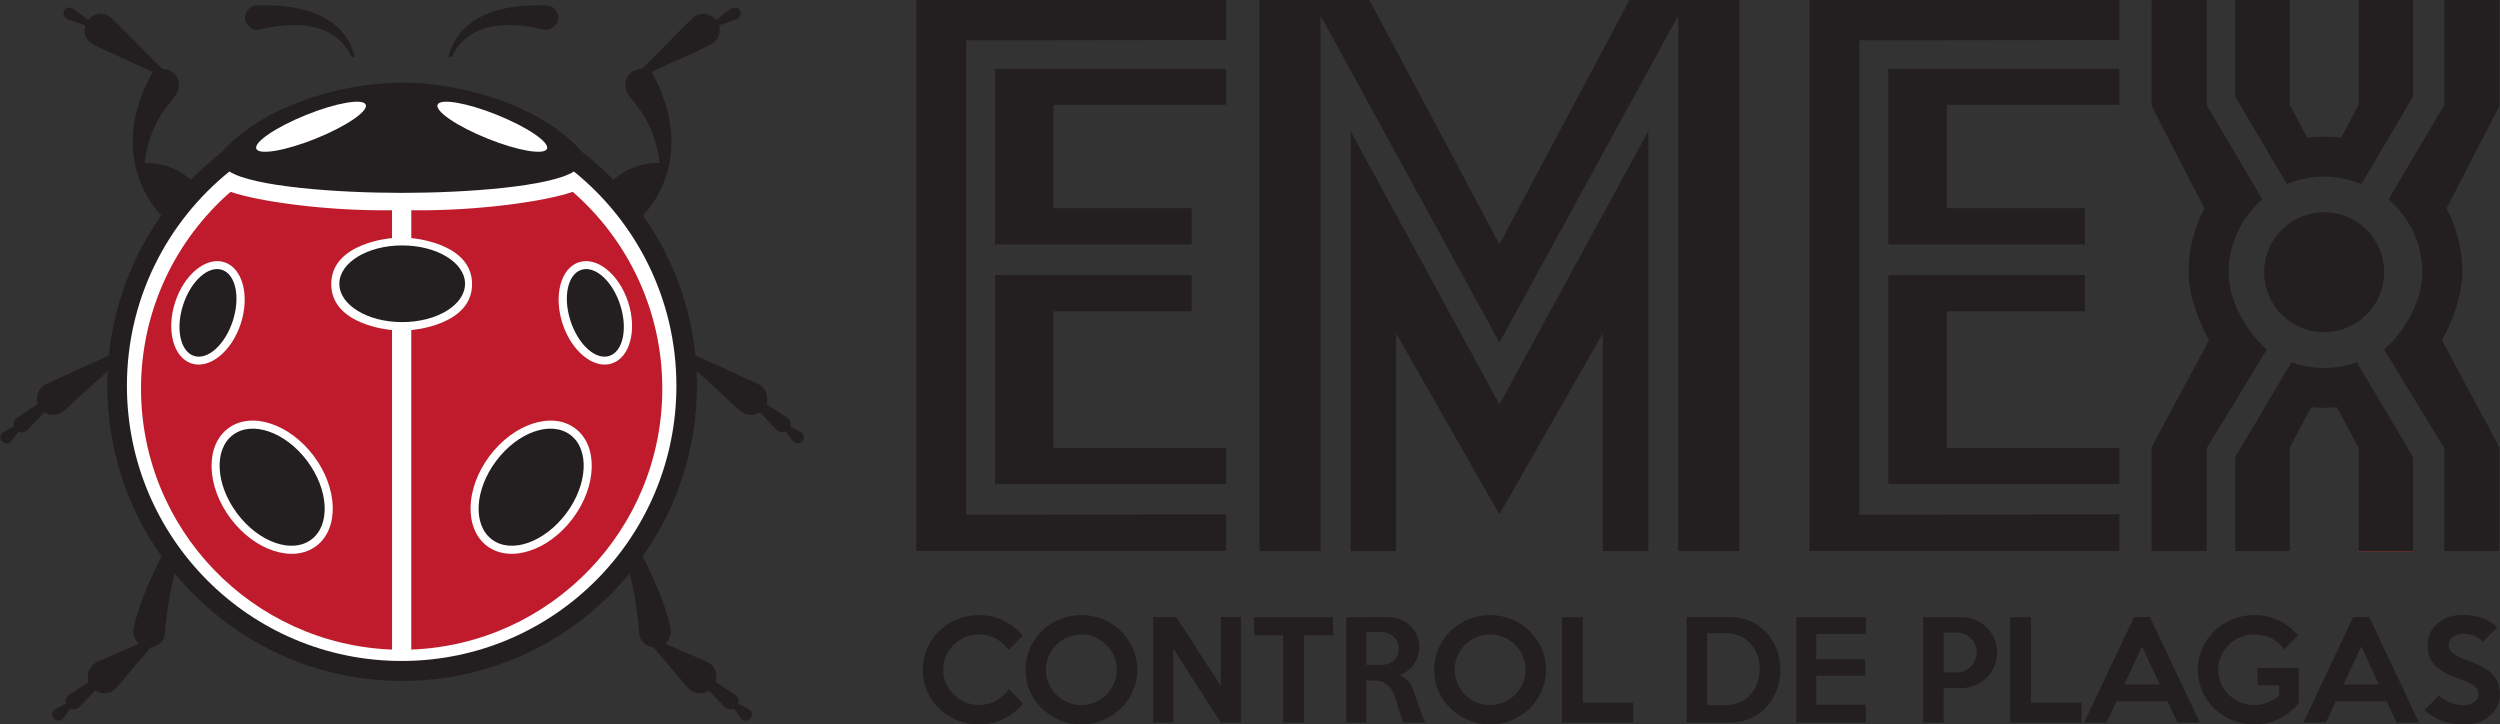 <?xml version="1.0" encoding="UTF-8" standalone="no"?>
<svg
   xmlns:dc="http://purl.org/dc/elements/1.1/"
   xmlns:cc="http://creativecommons.org/ns#"
   xmlns:rdf="http://www.w3.org/1999/02/22-rdf-syntax-ns#"
   xmlns:svg="http://www.w3.org/2000/svg"
   xmlns="http://www.w3.org/2000/svg"
   xmlns:sodipodi="http://sodipodi.sourceforge.net/DTD/sodipodi-0.dtd"
   xmlns:inkscape="http://www.inkscape.org/namespaces/inkscape"
   sodipodi:docname="emex-2.svg"
   inkscape:version="1.0.2-2 (e86c870879, 2021-01-15)"
   id="svg8"
   version="1.1"
   viewBox="0 0 646.083 187.231"
   height="707.646"
   width="2441.888">
  <rect x="0" y="0" width="646.083" height="187.231" fill="#333333" stroke="none"/>
  <title
     id="title907">logotipo emex control de plagas</title>
  <defs
     id="defs2">
    <clipPath
       clipPathUnits="userSpaceOnUse"
       id="clipPath849">
      <path
         d="M 0,1715.657 H 1343.731 V 0 H 0 Z"
         id="path847"
         inkscape:connector-curvature="0" />
    </clipPath>
  </defs>
  <sodipodi:namedview
     inkscape:window-maximized="1"
     inkscape:window-y="-8"
     inkscape:window-x="-8"
     inkscape:window-height="705"
     inkscape:window-width="1366"
     showgrid="false"
     inkscape:document-rotation="0"
     inkscape:current-layer="layer1"
     inkscape:document-units="px"
     inkscape:cy="658.7688"
     inkscape:cx="1010.0537"
     inkscape:zoom="0.24748737"
     inkscape:pageshadow="2"
     inkscape:pageopacity="0.0"
     borderopacity="1.0"
     bordercolor="#666666"
     pagecolor="#ffffff"
     id="base"
     showborder="true"
     inkscape:showpageshadow="false"
     units="px"
     showguides="true"
     inkscape:guide-bbox="true"
     fit-margin-top="0"
     fit-margin-left="0"
     fit-margin-right="0"
     fit-margin-bottom="0">
    <sodipodi:guide
       position="-1.361,187.231"
       orientation="0,1"
       id="guide103"
       inkscape:label=""
       inkscape:locked="false"
       inkscape:color="rgb(0,0,255)" />
    <sodipodi:guide
       position="0.907,0.511"
       orientation="0,-1"
       id="guide105" />
    <sodipodi:guide
       position="236.764,124.204"
       orientation="1,0"
       id="guide1022" />
  </sodipodi:namedview>
  <g
     id="layer1"
     inkscape:groupmode="layer"
     inkscape:label="Capa 1"
     transform="translate(-1.361,3.332756e-5)">
    <g
       id="g851"
       transform="matrix(0.179,0,0,-0.179,105.284,21.377)">
      <path
         d="m 0,0 c -97.991,0 -207.631,-39.388 -259.596,-99.693 -16.133,-12.451 -31.345,-26.032 -45.524,-40.626 0,0 -25.265,25.78 -66.708,24.45 8.097,56.425 27.91,75.514 43.377,96.054 13.576,18.031 3.626,38.904 -17.883,39.871 -15.857,15.315 -36.237,36.969 -71.527,71.768 -18.403,18.148 -35.702,-1.269 -35.702,-1.269 0,0 -16.92,13.938 -21.296,16.312 -12.867,6.977 -19.754,-10.602 -8.336,-15.043 5.853,-2.275 25.644,-9.061 25.644,-9.061 0,0 -6.22,-17.882 12.143,-27.668 20.722,-11.043 66.694,-30.447 85.179,-39.57 -71.162,-128.132 12.556,-207.059 12.556,-207.059 -41.205,-58.281 -68.155,-127.359 -75.769,-202.153 0,0 -66.187,-30.095 -91.378,-41.876 -10.574,-4.944 -14.499,-18.304 -11.296,-28.634 -7.281,-4.713 -21.477,-13.467 -30.025,-19.574 -3.806,-2.718 -5.525,-7.711 -4.214,-12.641 -3.398,-1.676 -9.682,-4.58 -14.046,-7.113 -14.045,-8.155 1.496,-25.01 10.739,-13.23 3.278,4.178 7.612,10.301 9.605,13.049 4.913,-2.146 9.741,-0.952 13.592,2.9 6.434,6.433 18.849,19.663 23.773,24.768 9.303,-5.558 20.7,-4.98 29.963,3.504 17.217,15.767 61.602,56.545 61.602,56.545 -0.348,-7.085 -0.527,-14.215 -0.527,-21.386 0,-91.843 29.043,-176.903 78.446,-246.498 0,0 -31.747,-59.423 -40.568,-104.731 -2.337,-12.002 7.612,-21.385 7.612,-21.385 l -59.322,-25.854 c 0,0 -19.089,-7.25 -13.171,-29.485 -6.163,-3.743 -28.876,-18.848 -28.876,-18.848 0,0 -6.012,-4.378 -3.865,-12.443 -2.328,-0.996 -10.115,-4.913 -14.108,-7.158 -14.498,-8.155 1.861,-24.88 10.783,-13.23 3.262,4.259 6.525,9.333 9.487,13.139 8.003,-3.262 12.805,2.052 12.805,2.052 0,0 18.485,19.212 23.319,24.165 19.936,-11.718 32.382,6.286 32.382,6.286 l 47.664,55.999 c 0,0 19.465,2.119 20.842,21.083 3.624,50.02 13.938,85.709 13.938,85.709 78.193,-94.738 195.855,-155.123 328.286,-155.123 132.429,0 250.089,60.385 328.284,155.123 0,0 10.313,-35.689 13.936,-85.709 1.376,-18.964 20.844,-21.083 20.844,-21.083 l 47.663,-55.999 c 0,0 12.45,-18.004 32.385,-6.286 4.831,-4.953 23.317,-24.165 23.317,-24.165 0,0 4.802,-5.314 12.804,-2.052 2.964,-3.806 6.226,-8.88 9.487,-13.139 8.928,-11.65 25.282,5.075 10.783,13.23 -3.993,2.245 -11.779,6.162 -14.106,7.158 2.145,8.065 -3.864,12.443 -3.864,12.443 0,0 -22.715,15.105 -28.879,18.848 5.919,22.235 -13.169,29.485 -13.169,29.485 l -59.323,25.854 c 0,0 9.947,9.383 7.612,21.385 -8.818,45.308 -40.569,104.731 -40.569,104.731 49.404,69.595 78.446,154.655 78.446,246.498 0,7.171 -0.175,14.301 -0.528,21.386 0,0 44.387,-40.778 61.604,-56.545 9.265,-8.484 20.659,-9.062 29.965,-3.504 4.922,-5.105 17.337,-18.335 23.77,-24.768 3.85,-3.852 8.679,-5.046 13.592,-2.9 1.994,-2.748 6.327,-8.871 9.606,-13.049 9.241,-11.78 24.783,5.075 10.738,13.23 -4.364,2.533 -10.647,5.437 -14.046,7.113 1.312,4.93 -0.408,9.923 -4.212,12.641 -8.55,6.107 -22.747,14.861 -30.024,19.574 3.201,10.33 -0.724,23.69 -11.298,28.634 -25.192,11.781 -91.379,41.876 -91.379,41.876 -7.614,74.794 -34.563,143.872 -75.771,202.153 0,0 83.721,78.927 12.559,207.059 18.484,9.123 64.455,28.527 85.178,39.57 18.367,9.786 12.144,27.668 12.144,27.668 0,0 19.793,6.786 25.644,9.061 11.417,4.441 4.531,22.02 -8.337,15.043 -4.377,-2.374 -21.296,-16.312 -21.296,-16.312 0,0 -17.298,19.417 -35.703,1.269 -35.289,-34.799 -55.667,-56.453 -71.525,-71.768 -21.51,-0.967 -31.461,-21.84 -17.886,-39.871 15.468,-20.54 35.283,-39.629 43.38,-96.054 -41.443,1.33 -66.706,-24.45 -66.706,-24.45 -14.183,14.594 -29.396,28.175 -45.525,40.626 C 207.628,-39.388 97.99,0 0,0"
         style="fill:#231f20;fill-opacity:1;fill-rule:nonzero;stroke:none"
         id="path853"
         inkscape:connector-curvature="0" />
    </g>
    <g
       id="g855"
       transform="matrix(0.179,0,0,-0.179,105.163,49.844)">
      <path
         d="m 0,0 c 94.439,0 214.632,9.062 248.696,30.849 90.24,-72.836 147.958,-184.349 147.958,-309.343 0,-219.434 -177.22,-397.324 -396.654,-397.324 -219.433,0 -396.656,177.89 -396.656,397.324 0,124.994 57.72,236.507 147.958,309.343 C -214.636,9.062 -94.438,0 0,0"
         style="fill:#ffffff;fill-opacity:1;fill-rule:nonzero;stroke:none"
         id="path857"
         inkscape:connector-curvature="0" />
    </g>
    <g
       id="g859"
       transform="matrix(0.179,0,0,-0.179,102.682,167.873)">
      <path
         d="m 0,0 -0.031,461.324 c 0,0 -87.776,6.224 -87.776,66.332 0,60.23 87.765,66.392 87.765,66.392 l -0.003,40.234 C -95.374,632.953 -194.508,647.27 -233.139,660.895 -312.377,591.788 -362.448,490.086 -362.448,376.69 -362.448,173.359 -201.463,7.628 0,0"
         style="fill:#bf1b2c;fill-opacity:1;fill-rule:nonzero;stroke:none"
         id="path861"
         inkscape:connector-curvature="0" />
    </g>
    <g
       id="g863"
       transform="matrix(0.179,0,0,-0.179,107.644,167.873)">
      <path
         d="m 0,0 0.034,461.324 c 0,0 87.774,6.224 87.774,66.332 0,60.23 -87.766,66.392 -87.766,66.392 l 0.003,40.234 C 95.374,632.953 194.508,647.27 233.139,660.895 312.379,591.788 362.45,490.086 362.45,376.69 362.45,173.359 201.464,7.628 0,0"
         style="fill:#bf1b2c;fill-opacity:1;fill-rule:nonzero;stroke:none"
         id="path865"
         inkscape:connector-curvature="0" />
    </g>
    <g
       id="g867"
       transform="matrix(0.179,0,0,-0.179,93.022,14.626)">
      <path
         d="m 0,0 c -7.227,30.278 -35.496,78.06 -142.4,73.804 -11.359,-0.452 -16.946,-12.596 -15.827,-19.906 0.926,-6.043 7.869,-17.867 21.748,-14.619 88.764,20.775 120.488,-14.415 131.997,-40.052 z"
         style="fill:#231f20;fill-opacity:1;fill-rule:nonzero;stroke:none"
         id="path869"
         inkscape:connector-curvature="0" />
    </g>
    <g
       id="g871"
       transform="matrix(0.179,0,0,-0.179,83.076,141.118)">
      <path
         d="m 0,0 c -33.209,-24.848 -88.589,-6.952 -123.698,39.97 -35.11,46.923 -36.654,105.103 -3.446,129.95 33.208,24.852 88.589,6.952 123.698,-39.966 C 31.665,83.031 33.207,24.852 0,0"
         style="fill:#ffffff;fill-opacity:1;fill-rule:nonzero;stroke:none"
         id="path873"
         inkscape:connector-curvature="0" />
    </g>
    <g
       id="g875"
       transform="matrix(0.179,0,0,-0.179,121.54,73.334)">
      <path
         d="m 0,0 c 0,-30.572 -40.625,-55.353 -90.736,-55.353 -50.11,0 -90.732,24.781 -90.732,55.353 0,30.572 40.622,55.352 90.732,55.352 C -40.625,55.352 0,30.572 0,0"
         style="fill:#231f20;fill-opacity:1;fill-rule:nonzero;stroke:none"
         id="path877"
         inkscape:connector-curvature="0" />
    </g>
    <g
       id="g879"
       transform="matrix(0.179,0,0,-0.179,81.817,139.435)">
      <path
         d="m 0,0 c -27.941,-20.908 -75.905,-4.022 -107.134,37.712 -31.229,41.734 -33.896,92.515 -5.952,113.422 27.941,20.909 75.908,4.022 107.134,-37.709 C 25.277,71.689 27.944,20.909 0,0"
         style="fill:#231f20;fill-opacity:1;fill-rule:nonzero;stroke:none"
         id="path881"
         inkscape:connector-curvature="0" />
    </g>
    <g
       id="g883"
       transform="matrix(0.179,0,0,-0.179,59.362,67.772)">
      <path
         d="m 0,0 c 26.174,-8.508 36.743,-48.125 23.618,-88.486 -13.126,-40.355 -44.981,-66.178 -71.151,-57.663 -26.171,8.51 -36.739,48.125 -23.617,88.484 C -58.025,-17.305 -26.17,8.514 0,0"
         style="fill:#ffffff;fill-opacity:1;fill-rule:nonzero;stroke:none"
         id="path885"
         inkscape:connector-curvature="0" />
    </g>
    <g
       id="g887"
       transform="matrix(0.179,0,0,-0.179,58.726,69.73)">
      <path
         d="m 0,0 c 19.794,-6.434 26.786,-39.478 15.623,-73.804 -11.163,-34.321 -36.255,-56.931 -56.049,-50.492 -19.791,6.435 -26.782,39.478 -15.623,73.802 C -44.886,-16.168 -19.794,6.438 0,0"
         style="fill:#231f20;fill-opacity:1;fill-rule:nonzero;stroke:none"
         id="path889"
         inkscape:connector-curvature="0" />
    </g>
    <g
       id="g891"
       transform="matrix(0.179,0,0,-0.179,95.882,27.059)">
      <path
         d="m 0,0 c 3.809,-9.454 -28.482,-31.362 -72.117,-48.936 -43.637,-17.573 -82.097,-24.158 -85.903,-14.706 -3.806,9.454 28.482,31.365 72.119,48.937 C -42.267,2.87 -3.806,9.452 0,0"
         style="fill:#ffffff;fill-opacity:1;fill-rule:nonzero;stroke:none"
         id="path893"
         inkscape:connector-curvature="0" />
    </g>
    <g
       id="g895"
       transform="matrix(0.179,0,0,-0.179,127.25,141.118)">
      <path
         d="m 0,0 c 33.207,-24.848 88.588,-6.952 123.697,39.97 35.111,46.923 36.655,105.103 3.449,129.95 C 93.935,194.772 38.554,176.872 3.45,129.954 -31.664,83.031 -33.208,24.852 0,0"
         style="fill:#ffffff;fill-opacity:1;fill-rule:nonzero;stroke:none"
         id="path897"
         inkscape:connector-curvature="0" />
    </g>
    <g
       id="g899"
       transform="matrix(0.179,0,0,-0.179,128.509,139.435)">
      <path
         d="m 0,0 c 27.944,-20.908 75.908,-4.022 107.135,37.712 31.228,41.734 33.895,92.515 5.954,113.422 C 85.146,172.043 37.181,155.156 5.952,113.425 -25.276,71.689 -27.944,20.909 0,0"
         style="fill:#231f20;fill-opacity:1;fill-rule:nonzero;stroke:none"
         id="path901"
         inkscape:connector-curvature="0" />
    </g>
    <g
       id="g903"
       transform="matrix(0.179,0,0,-0.179,150.964,67.772)">
      <path
         d="m 0,0 c -26.174,-8.508 -36.742,-48.125 -23.614,-88.486 13.123,-40.355 44.977,-66.178 71.147,-57.663 26.172,8.51 36.743,48.125 23.621,88.484 C 58.025,-17.305 26.174,8.514 0,0"
         style="fill:#ffffff;fill-opacity:1;fill-rule:nonzero;stroke:none"
         id="path905"
         inkscape:connector-curvature="0" />
    </g>
    <g
       id="g907"
       transform="matrix(0.179,0,0,-0.179,151.6,69.73)">
      <path
         d="m 0,0 c -19.794,-6.434 -26.784,-39.478 -15.619,-73.804 11.163,-34.321 36.251,-56.931 56.046,-50.492 19.794,6.435 26.782,39.478 15.624,73.802 C 44.89,-16.168 19.794,6.438 0,0"
         style="fill:#231f20;fill-opacity:1;fill-rule:nonzero;stroke:none"
         id="path909"
         inkscape:connector-curvature="0" />
    </g>
    <g
       id="g911"
       transform="matrix(0.179,0,0,-0.179,114.444,27.059)">
      <path
         d="m 0,0 c -3.809,-9.454 28.482,-31.362 72.117,-48.936 43.636,-17.573 82.099,-24.158 85.904,-14.706 3.805,9.454 -28.484,31.365 -72.12,48.937 C 42.268,2.87 3.806,9.452 0,0"
         style="fill:#ffffff;fill-opacity:1;fill-rule:nonzero;stroke:none"
         id="path913"
         inkscape:connector-curvature="0" />
    </g>
    <g
       id="g915"
       transform="matrix(0.179,0,0,-0.179,117.305,14.626)">
      <path
         d="M 0,0 C 7.229,30.278 35.497,78.06 142.4,73.804 153.759,73.352 159.345,61.208 158.227,53.898 157.302,47.855 150.358,36.031 136.482,39.279 47.718,60.054 15.99,24.864 4.483,-0.773 Z"
         style="fill:#231f20;fill-opacity:1;fill-rule:nonzero;stroke:none"
         id="path917"
         inkscape:connector-curvature="0" />
    </g>
    <g
       id="g919"
       transform="matrix(0.396,0,0,-0.396,318.23,2.8483508e-6)">
      <path
         d="M 0,0 H -202.256 V -359.565 H 0 v 23.923 l -169.634,-0.244 V -26.341 L 0,-26.097 Z"
         style="fill:#231f20;fill-opacity:1;fill-rule:nonzero;stroke:none"
         id="path921"
         inkscape:connector-curvature="0" />
    </g>
    <g
       id="g923"
       transform="matrix(0.396,0,0,-0.396,318.23,17.801)">
      <path
         d="m 0,0 h -150.786 v -114.539 h 128.313 v 23.679 h -90.132 v 67.419 H 0 Z"
         style="fill:#231f20;fill-opacity:1;fill-rule:nonzero;stroke:none"
         id="path925"
         inkscape:connector-curvature="0" />
    </g>
    <g
       id="g927"
       transform="matrix(0.396,0,0,-0.396,318.23,125.039)">
      <path
         d="m 0,0 h -150.786 v 136.287 h 128.313 v -23.679 h -90.132 V 23.442 H 0 Z"
         style="fill:#231f20;fill-opacity:1;fill-rule:nonzero;stroke:none"
         id="path929"
         inkscape:connector-curvature="0" />
    </g>
    <g
       id="g931"
       transform="matrix(0.396,0,0,-0.396,549.071,2.8483508e-6)">
      <path
         d="M 0,0 H -202.256 V -359.565 H 0 v 23.923 l -169.634,-0.244 V -26.341 L 0,-26.097 Z"
         style="fill:#231f20;fill-opacity:1;fill-rule:nonzero;stroke:none"
         id="path933"
         inkscape:connector-curvature="0" />
    </g>
    <g
       id="g935"
       transform="matrix(0.396,0,0,-0.396,549.071,17.801)">
      <path
         d="m 0,0 h -150.784 v -114.539 h 128.311 v 23.679 h -90.132 v 67.419 H 0 Z"
         style="fill:#231f20;fill-opacity:1;fill-rule:nonzero;stroke:none"
         id="path937"
         inkscape:connector-curvature="0" />
    </g>
    <g
       id="g939"
       transform="matrix(0.396,0,0,-0.396,549.071,125.039)">
      <path
         d="m 0,0 h -150.784 v 136.287 h 128.311 v -23.679 h -90.132 V 23.442 H 0 Z"
         style="fill:#231f20;fill-opacity:1;fill-rule:nonzero;stroke:none"
         id="path941"
         inkscape:connector-curvature="0" />
    </g>
    <g
       id="g943"
       transform="matrix(0.396,0,0,-0.396,388.861,88.528)">
      <path
         d="m 0,0 116.714,213.373 v -349.416 h 39.871 V 223.522 H 84.817 L 0,64.038 -84.817,223.522 h -71.768 v -359.565 h 39.871 v 349.416 z"
         style="fill:#231f20;fill-opacity:1;fill-rule:nonzero;stroke:none"
         id="path945"
         inkscape:connector-curvature="0" />
    </g>
    <g
       id="g947"
       transform="matrix(0.396,0,0,-0.396,388.861,132.934)">
      <path
         d="M 0,0 67.419,118.163 V -23.923 H 97.141 V 250.1 L 0,71.768 -97.141,250.1 V -23.923 h 29.723 v 142.086 z"
         style="fill:#231f20;fill-opacity:1;fill-rule:nonzero;stroke:none"
         id="path949"
         inkscape:connector-curvature="0" />
    </g>
    <g
       id="g951"
       transform="matrix(0.396,0,0,-0.396,617.503,70.342)">
      <path
         d="m 0,0 c 0,-21.62 -17.529,-39.149 -39.15,-39.149 -21.621,0 -39.15,17.529 -39.15,39.149 0,21.621 17.529,39.149 39.15,39.149 C -17.529,39.149 0,21.621 0,0"
         style="fill:#231f20;fill-opacity:1;fill-rule:nonzero;stroke:none"
         id="path953"
         inkscape:connector-curvature="0" />
    </g>
    <g
       id="g955"
       transform="matrix(0.396,0,0,-0.396,601.997,45.649)">
      <path
         d="M 0,0 C 8.608,0 16.809,-1.745 24.269,-4.899 L 57.998,52.19 v 63.068 H 22.476 V 47.115 L 11.12,25.4 c 0,0 -7.353,0.698 -11.12,0.698 -3.767,0 -11.12,-0.698 -11.12,-0.698 l -11.356,21.715 v 68.143 H -57.999 V 52.19 l 33.73,-57.089 C -16.811,-1.745 -8.608,0 0,0"
         style="fill:#231f20;fill-opacity:1;fill-rule:nonzero;stroke:none"
         id="path957"
         inkscape:connector-curvature="0" />
    </g>
    <g
       id="g959"
       transform="matrix(0.396,0,0,-0.396,577.304,70.342)">
      <path
         d="m 0,0 c 0,-18.893 11.669,-38.993 24.951,-50.425 0.082,-0.071 -39.207,-64.352 -39.207,-64.352 v -67.183 h -36.007 v 67.665 l 37.422,69.825 c -6.611,12.392 -13.258,29.442 -13.258,44.47 0,15.028 3.746,29.178 10.359,41.571 l -34.523,66.926 v 69.108 h 36.007 v -68.627 c 0,0 36.389,-61.381 36.305,-61.453 C 8.77,36.094 0,18.894 0,0"
         style="fill:#231f20;fill-opacity:1;fill-rule:nonzero;stroke:none"
         id="path961"
         inkscape:connector-curvature="0" />
    </g>
    <g
       id="g963"
       transform="matrix(0.396,0,0,-0.396,627.384,70.342)">
      <path
         d="m 0,0 c 0,-18.893 -11.668,-38.993 -24.947,-50.425 -0.084,-0.071 39.205,-64.352 39.205,-64.352 v -67.183 h 36.004 v 67.665 L 12.842,-44.47 C 19.454,-32.078 26.1,-15.028 26.1,0 c 0,15.028 -3.747,29.178 -10.36,41.571 l 34.522,66.926 v 69.108 H 14.258 v -68.627 c 0,0 -36.388,-61.381 -36.307,-61.453 C -8.768,36.094 0,18.894 0,0"
         style="fill:#231f20;fill-opacity:1;fill-rule:nonzero;stroke:none"
         id="path965"
         inkscape:connector-curvature="0" />
    </g>
    <g
       id="g967"
       transform="matrix(0.396,0,0,-0.396,624.968,142.409)">
      <path
         d="M 0,0 H -35.522"
         style="fill:none;stroke:#ed1c24;stroke-width:0.25;stroke-linecap:butt;stroke-linejoin:miter;stroke-miterlimit:10;stroke-dasharray:none;stroke-opacity:1"
         id="path969"
         inkscape:connector-curvature="0" />
    </g>
    <g
       id="g971"
       transform="matrix(0.396,0,0,-0.396,601.996,105.422)">
      <path
         d="m 0,0 c 2.305,0 5.956,0.26 8.44,0.465 l 14.035,-26.438 v -67.416 h 35.522 v 61.376 L 21.302,29.83 C 14.657,27.414 7.48,26.097 0,26.097 h 0.002 c -7.481,0 -14.657,1.317 -21.304,3.733 l -36.695,-61.843 v -61.376 h 35.523 v 67.416 L -8.44,0.465 C -5.956,0.26 -2.303,0 0.002,0 Z"
         style="fill:#231f20;fill-opacity:1;fill-rule:nonzero;stroke:none"
         id="path973"
         inkscape:connector-curvature="0" />
    </g>
    <g
       id="g975"
       transform="matrix(0.396,0,0,-0.396,265.758,181.814)">
      <path
         d="m 0,0 c -3.441,-4.187 -7.614,-7.514 -12.517,-9.979 -4.904,-2.466 -10.311,-3.7 -16.217,-3.7 -5.106,0 -9.894,0.933 -14.367,2.796 -4.474,1.863 -8.367,4.401 -11.676,7.614 -3.31,3.211 -5.921,6.982 -7.829,11.313 -1.909,4.33 -2.863,8.99 -2.863,13.98 0,4.99 0.954,9.649 2.863,13.98 1.908,4.33 4.519,8.115 7.829,11.356 3.309,3.24 7.202,5.777 11.676,7.614 4.473,1.835 9.261,2.753 14.367,2.753 5.906,0 11.313,-1.234 16.217,-3.7 4.903,-2.466 8.99,-5.678 12.259,-9.635 l -9.205,-9.464 c -2.123,3.04 -4.861,5.492 -8.216,7.356 -3.355,1.863 -7.041,2.796 -11.055,2.796 -3.213,0 -6.237,-0.617 -9.077,-1.85 -2.839,-1.233 -5.32,-2.896 -7.441,-4.989 -2.123,-2.095 -3.8,-4.532 -5.033,-7.313 -1.234,-2.782 -1.85,-5.751 -1.85,-8.904 0,-3.097 0.616,-6.037 1.85,-8.818 1.233,-2.783 2.91,-5.22 5.033,-7.313 2.121,-2.094 4.602,-3.757 7.441,-4.99 2.84,-1.234 5.864,-1.849 9.077,-1.849 4.244,0 8.001,0.959 11.27,2.882 3.269,1.921 5.992,4.459 8.173,7.614 z"
         style="fill:#231f20;fill-opacity:1;fill-rule:nonzero;stroke:none"
         id="path977"
         inkscape:connector-curvature="0" />
    </g>
    <g
       id="g979"
       transform="matrix(0.396,0,0,-0.396,289.984,173.091)">
      <path
         d="m 0,0 c 0,3.154 -0.604,6.122 -1.811,8.904 -1.207,2.781 -2.859,5.219 -4.956,7.313 -2.097,2.093 -4.554,3.756 -7.369,4.99 -2.814,1.232 -5.803,1.849 -8.963,1.849 -3.218,0 -6.236,-0.617 -9.051,-1.849 -2.815,-1.234 -5.272,-2.897 -7.369,-4.99 -2.097,-2.094 -3.749,-4.532 -4.956,-7.313 -1.207,-2.782 -1.81,-5.75 -1.81,-8.904 0,-3.097 0.603,-6.052 1.81,-8.861 1.207,-2.811 2.859,-5.263 4.956,-7.356 2.097,-2.094 4.554,-3.757 7.369,-4.99 2.815,-1.234 5.833,-1.849 9.051,-1.849 3.16,0 6.149,0.615 8.963,1.849 2.815,1.233 5.272,2.896 7.369,4.99 2.097,2.093 3.749,4.545 4.956,7.356 C -0.604,-6.052 0,-3.097 0,0 m 13.335,0 c 0,-4.933 -0.96,-9.579 -2.879,-13.937 -1.92,-4.359 -4.54,-8.145 -7.863,-11.356 -3.323,-3.213 -7.189,-5.751 -11.601,-7.614 -4.411,-1.863 -9.108,-2.796 -14.091,-2.796 -4.985,0 -9.696,0.933 -14.136,2.796 -4.44,1.863 -8.321,4.401 -11.644,7.614 -3.323,3.211 -5.943,6.982 -7.862,11.313 -1.92,4.33 -2.878,8.99 -2.878,13.98 0,4.99 0.958,9.664 2.878,14.023 1.919,4.358 4.539,8.143 7.862,11.356 3.323,3.212 7.204,5.735 11.644,7.571 4.44,1.835 9.151,2.753 14.136,2.753 4.983,0 9.68,-0.918 14.091,-2.753 C -4.596,31.114 -0.73,28.576 2.593,25.336 5.916,22.095 8.536,18.31 10.456,13.98 12.375,9.649 13.335,4.99 13.335,0"
         style="fill:#231f20;fill-opacity:1;fill-rule:nonzero;stroke:none"
         id="path981"
         inkscape:connector-curvature="0" />
    </g>
    <g
       id="g983"
       transform="matrix(0.396,0,0,-0.396,322.047,186.72)">
      <path
         d="M 0,0 H -13.077 L -44.134,48.263 V 0 H -57.21 v 68.825 h 14.969 L -13.077,23.917 V 68.825 H 0 Z"
         style="fill:#231f20;fill-opacity:1;fill-rule:nonzero;stroke:none"
         id="path985"
         inkscape:connector-curvature="0" />
    </g>
    <g
       id="g987"
       transform="matrix(0.396,0,0,-0.396,345.864,164.198)">
      <path
         d="M 0,0 H -19.013 V -56.866 H -32.52 V 0 H -51.533 V 11.872 H 0 Z"
         style="fill:#231f20;fill-opacity:1;fill-rule:nonzero;stroke:none"
         id="path989"
         inkscape:connector-curvature="0" />
    </g>
    <g
       id="g991"
       transform="matrix(0.396,0,0,-0.396,362.866,167.673)">
      <path
         d="m 0,0 c 0,1.605 -0.301,3.067 -0.903,4.387 -0.603,1.319 -1.42,2.466 -2.452,3.442 -1.032,0.974 -2.252,1.734 -3.656,2.28 -1.406,0.544 -2.912,0.817 -4.517,0.817 h -9.636 v -21.422 h 9.636 c 1.605,0 3.111,0.244 4.517,0.731 1.404,0.487 2.624,1.19 3.656,2.108 1.032,0.917 1.849,2.022 2.452,3.312 C -0.301,-3.054 0,-1.606 0,0 M 17.378,-48.091 H 2.694 l -4.892,15.657 c -0.515,1.721 -1.158,3.298 -1.93,4.732 -0.773,1.433 -1.703,2.667 -2.789,3.699 -1.088,1.033 -2.389,1.835 -3.906,2.409 -1.516,0.573 -3.304,0.861 -5.363,0.861 h -4.978 v -27.358 h -13.162 v 68.738 l 27.137,0.086 c 2.92,0 5.639,-0.502 8.158,-1.505 2.519,-1.004 4.694,-2.395 6.527,-4.173 1.83,-1.778 3.262,-3.871 4.293,-6.28 1.03,-2.409 1.546,-5.019 1.546,-7.829 0,-2.008 -0.315,-3.957 -0.941,-5.85 -0.627,-1.892 -1.51,-3.643 -2.65,-5.248 -1.14,-1.606 -2.492,-3.025 -4.058,-4.258 -1.567,-1.234 -3.29,-2.166 -5.17,-2.796 2.164,-0.804 3.931,-1.965 5.299,-3.484 1.369,-1.521 2.451,-3.342 3.249,-5.463 0.398,-0.976 0.769,-1.951 1.111,-2.925 0.341,-0.976 0.697,-1.994 1.068,-3.055 0.371,-1.062 0.77,-2.208 1.198,-3.441 0.427,-1.234 0.896,-2.595 1.41,-4.086 0.63,-1.893 1.218,-3.514 1.764,-4.861 0.544,-1.348 1.132,-2.538 1.763,-3.57"
         style="fill:#231f20;fill-opacity:1;fill-rule:nonzero;stroke:none"
         id="path993"
         inkscape:connector-curvature="0" />
    </g>
    <g
       id="g995"
       transform="matrix(0.396,0,0,-0.396,395.61,173.091)">
      <path
         d="m 0,0 c 0,3.154 -0.604,6.122 -1.811,8.904 -1.207,2.781 -2.859,5.219 -4.956,7.313 -2.097,2.093 -4.554,3.756 -7.369,4.99 -2.815,1.232 -5.803,1.849 -8.963,1.849 -3.218,0 -6.236,-0.617 -9.051,-1.849 -2.815,-1.234 -5.272,-2.897 -7.369,-4.99 -2.097,-2.094 -3.749,-4.532 -4.956,-7.313 -1.207,-2.782 -1.81,-5.75 -1.81,-8.904 0,-3.097 0.603,-6.052 1.81,-8.861 1.207,-2.811 2.859,-5.263 4.956,-7.356 2.097,-2.094 4.554,-3.757 7.369,-4.99 2.815,-1.234 5.833,-1.849 9.051,-1.849 3.16,0 6.148,0.615 8.963,1.849 2.815,1.233 5.272,2.896 7.369,4.99 2.097,2.093 3.749,4.545 4.956,7.356 C -0.604,-6.052 0,-3.097 0,0 m 13.335,0 c 0,-4.933 -0.96,-9.579 -2.879,-13.937 -1.92,-4.359 -4.54,-8.145 -7.863,-11.356 -3.323,-3.213 -7.189,-5.751 -11.601,-7.614 -4.411,-1.863 -9.108,-2.796 -14.091,-2.796 -4.985,0 -9.696,0.933 -14.136,2.796 -4.44,1.863 -8.321,4.401 -11.644,7.614 -3.323,3.211 -5.943,6.982 -7.862,11.313 -1.92,4.33 -2.878,8.99 -2.878,13.98 0,4.99 0.958,9.664 2.878,14.023 1.919,4.358 4.539,8.143 7.862,11.356 3.323,3.212 7.204,5.735 11.644,7.571 4.44,1.835 9.151,2.753 14.136,2.753 4.983,0 9.68,-0.918 14.091,-2.753 C -4.596,31.114 -0.73,28.576 2.593,25.336 5.916,22.095 8.536,18.31 10.456,13.98 12.375,9.649 13.335,4.99 13.335,0"
         style="fill:#231f20;fill-opacity:1;fill-rule:nonzero;stroke:none"
         id="path997"
         inkscape:connector-curvature="0" />
    </g>
    <g
       id="g999"
       transform="matrix(0.396,0,0,-0.396,423.448,186.72)">
      <path
         d="m 0,0 h -46.542 v 68.739 h 13.593 V 12.905 H 0 Z"
         style="fill:#231f20;fill-opacity:1;fill-rule:nonzero;stroke:none"
         id="path1001"
         inkscape:connector-curvature="0" />
    </g>
    <g
       id="g1003"
       transform="matrix(0.396,0,0,-0.396,456.124,172.955)">
      <path
         d="m 0,0 c 0.057,3.211 -0.43,6.251 -1.462,9.119 -1.033,2.868 -2.525,5.377 -4.474,7.528 -1.95,2.151 -4.345,3.842 -7.184,5.076 -2.838,1.233 -6.036,1.85 -9.592,1.85 H -34.326 V -23.4 h 11.614 c 3.498,0 6.638,0.587 9.42,1.763 2.782,1.175 5.147,2.81 7.098,4.904 1.949,2.093 3.454,4.56 4.517,7.399 C -0.617,-6.495 -0.058,-3.385 0,0 m 13.507,-0.344 c 0,-4.761 -0.804,-9.22 -2.409,-13.378 -1.606,-4.159 -3.843,-7.8 -6.71,-10.926 -2.869,-3.126 -6.295,-5.592 -10.281,-7.398 -3.987,-1.807 -8.332,-2.71 -13.034,-2.71 h -28.734 v 68.824 h 28.734 c 4.702,0 9.047,-0.918 13.034,-2.753 3.986,-1.836 7.412,-4.301 10.281,-7.398 2.867,-3.097 5.104,-6.74 6.71,-10.926 1.605,-4.188 2.409,-8.633 2.409,-13.335"
         style="fill:#231f20;fill-opacity:1;fill-rule:nonzero;stroke:none"
         id="path1005"
         inkscape:connector-curvature="0" />
    </g>
    <g
       id="g1007"
       transform="matrix(0.396,0,0,-0.396,483.553,186.72)">
      <path
         d="M 0,0 H -45.424 V 68.739 H 0 V 57.727 H -32.347 V 41.295 H -0.43 V 30.541 H -32.347 V 11.614 H 0 Z"
         style="fill:#231f20;fill-opacity:1;fill-rule:nonzero;stroke:none"
         id="path1009"
         inkscape:connector-curvature="0" />
    </g>
    <g
       id="g1011"
       transform="matrix(0.396,0,0,-0.396,512.208,168.559)">
      <path
         d="m 0,0 c 0,1.777 -0.331,3.441 -0.989,4.99 -0.66,1.548 -1.564,2.895 -2.71,4.043 -1.148,1.147 -2.495,2.065 -4.044,2.753 -1.549,0.688 -3.213,1.033 -4.989,1.033 h -8.862 v -25.982 h 8.862 c 1.776,0 3.44,0.358 4.989,1.076 1.549,0.716 2.896,1.677 4.044,2.882 1.146,1.204 2.05,2.594 2.71,4.172 C -0.331,-3.456 0,-1.779 0,0 m 13.335,-0.172 c 0,-3.269 -0.619,-6.323 -1.856,-9.162 -1.236,-2.839 -2.917,-5.306 -5.044,-7.399 -2.126,-2.094 -4.628,-3.729 -7.502,-4.904 -2.876,-1.176 -5.923,-1.763 -9.142,-1.763 h -11.385 v -22.454 h -13.335 v 68.738 h 24.736 c 3.216,0 6.261,-0.589 9.134,-1.763 2.873,-1.177 5.372,-2.797 7.499,-4.861 2.125,-2.065 3.806,-4.503 5.041,-7.313 1.235,-2.811 1.854,-5.85 1.854,-9.119"
         style="fill:#231f20;fill-opacity:1;fill-rule:nonzero;stroke:none"
         id="path1013"
         inkscape:connector-curvature="0" />
    </g>
    <g
       id="g1015"
       transform="matrix(0.396,0,0,-0.396,539.296,186.72)">
      <path
         d="M 0,0 H -46.543 V 68.739 H -32.95 V 12.905 H 0 Z"
         style="fill:#231f20;fill-opacity:1;fill-rule:nonzero;stroke:none"
         id="path1017"
         inkscape:connector-curvature="0" />
    </g>
    <g
       id="g1019"
       transform="matrix(0.396,0,0,-0.396,559.467,176.873)">
      <path
         d="M 0,0 -11.442,24.777 -23.057,0 Z M 26.239,-24.863 H 11.614 l -6.366,13.765 h -33.38 l -6.452,-13.765 h -14.625 l 32.519,68.825 h 10.41 z"
         style="fill:#231f20;fill-opacity:1;fill-rule:nonzero;stroke:none"
         id="path1021"
         inkscape:connector-curvature="0" />
    </g>
    <g
       id="g1023"
       transform="matrix(0.396,0,0,-0.396,595.448,181.711)">
      <path
         d="m 0,0 c -1.951,-2.409 -4.073,-4.488 -6.366,-6.237 -2.295,-1.75 -4.689,-3.198 -7.184,-4.345 -2.495,-1.148 -5.048,-1.993 -7.657,-2.538 -2.61,-0.544 -5.205,-0.817 -7.785,-0.817 -5.106,0 -9.894,0.918 -14.368,2.753 -4.473,1.835 -8.374,4.358 -11.7,7.571 -3.327,3.211 -5.966,6.997 -7.915,11.356 -1.95,4.358 -2.924,9.061 -2.924,14.109 0,4.932 0.959,9.563 2.881,13.894 1.921,4.33 4.56,8.1 7.915,11.313 3.355,3.211 7.27,5.749 11.743,7.614 4.474,1.863 9.262,2.796 14.368,2.796 5.906,0 11.283,-1.205 16.13,-3.614 4.846,-2.408 8.961,-5.621 12.346,-9.635 l -9.019,-9.205 c -2.576,3.497 -5.468,6.007 -8.674,7.527 -3.208,1.519 -6.786,2.28 -10.736,2.28 -3.264,0 -6.327,-0.602 -9.191,-1.807 -2.863,-1.204 -5.367,-2.853 -7.516,-4.946 -2.147,-2.095 -3.836,-4.532 -5.067,-7.313 -1.232,-2.782 -1.846,-5.751 -1.846,-8.904 0,-3.213 0.614,-6.209 1.846,-8.99 1.23,-2.783 2.918,-5.235 5.065,-7.356 2.145,-2.122 4.65,-3.785 7.511,-4.99 2.861,-1.204 5.923,-1.807 9.185,-1.807 3.091,0 6.009,0.573 8.757,1.721 2.745,1.147 5.207,2.667 7.383,4.56 v 6.624 h -14.11 V 22.97 H 0 Z"
         style="fill:#231f20;fill-opacity:1;fill-rule:nonzero;stroke:none"
         id="path1025"
         inkscape:connector-curvature="0" />
    </g>
    <g
       id="g1027"
       transform="matrix(0.396,0,0,-0.396,616.13,176.873)">
      <path
         d="M 0,0 -11.441,24.777 -23.056,0 Z M 26.24,-24.863 H 11.615 l -6.366,13.765 h -33.38 l -6.453,-13.765 h -14.625 l 32.52,68.825 H -6.28 Z"
         style="fill:#231f20;fill-opacity:1;fill-rule:nonzero;stroke:none"
         id="path1029"
         inkscape:connector-curvature="0" />
    </g>
    <g
       id="g1031"
       transform="matrix(0.396,0,0,-0.396,647.443,179.565)">
      <path
         d="m 0,0 c 0,-2.581 -0.559,-5.033 -1.677,-7.355 -1.119,-2.323 -2.682,-4.375 -4.689,-6.152 -2.009,-1.778 -4.387,-3.198 -7.141,-4.258 -2.753,-1.061 -5.793,-1.592 -9.119,-1.592 -2.983,0 -5.665,0.172 -8.044,0.516 -2.38,0.344 -4.617,0.889 -6.71,1.635 -2.095,0.745 -4.101,1.706 -6.023,2.882 -1.922,1.175 -3.914,2.594 -5.978,4.259 l 9.463,9.549 c 2.752,-2.295 5.448,-3.914 8.087,-4.861 2.637,-0.946 5.506,-1.419 8.603,-1.419 1.261,0 2.452,0.185 3.57,0.559 1.118,0.372 2.093,0.873 2.925,1.505 0.831,0.631 1.491,1.377 1.979,2.237 0.486,0.86 0.731,1.807 0.731,2.839 0,1.089 -0.202,2.065 -0.602,2.925 -0.402,0.861 -1.119,1.691 -2.151,2.495 -1.032,0.803 -2.467,1.62 -4.301,2.452 -1.837,0.831 -4.188,1.764 -7.055,2.796 -2.524,0.917 -4.947,1.964 -7.269,3.14 -2.323,1.175 -4.36,2.595 -6.109,4.259 -1.75,1.662 -3.155,3.613 -4.215,5.85 -1.062,2.237 -1.592,4.874 -1.592,7.915 0,2.925 0.588,5.62 1.764,8.086 1.175,2.466 2.781,4.574 4.818,6.324 2.035,1.749 4.415,3.11 7.14,4.086 2.723,0.975 5.663,1.463 8.818,1.463 5.277,0 9.722,-0.688 13.335,-2.065 3.613,-1.376 6.825,-3.385 9.635,-6.022 l -9.291,-9.378 c -1.72,1.663 -3.643,2.939 -5.764,3.829 -2.122,0.888 -4.617,1.333 -7.485,1.333 -1.32,0 -2.537,-0.201 -3.656,-0.602 -1.118,-0.402 -2.08,-0.933 -2.882,-1.591 -0.804,-0.66 -1.449,-1.435 -1.936,-2.323 -0.488,-0.89 -0.731,-1.822 -0.731,-2.796 0,-1.09 0.228,-2.08 0.688,-2.968 0.459,-0.89 1.233,-1.75 2.323,-2.581 1.089,-0.832 2.538,-1.664 4.345,-2.495 1.806,-0.832 4.057,-1.736 6.753,-2.71 3.442,-1.204 6.395,-2.525 8.861,-3.958 2.466,-1.434 4.474,-3.011 6.022,-4.731 C -3.011,11.356 -1.864,9.42 -1.118,7.27 -0.374,5.119 0,2.695 0,0"
         style="fill:#231f20;fill-opacity:1;fill-rule:nonzero;stroke:none"
         id="path1033"
         inkscape:connector-curvature="0" />
    </g>
  </g>
</svg>
